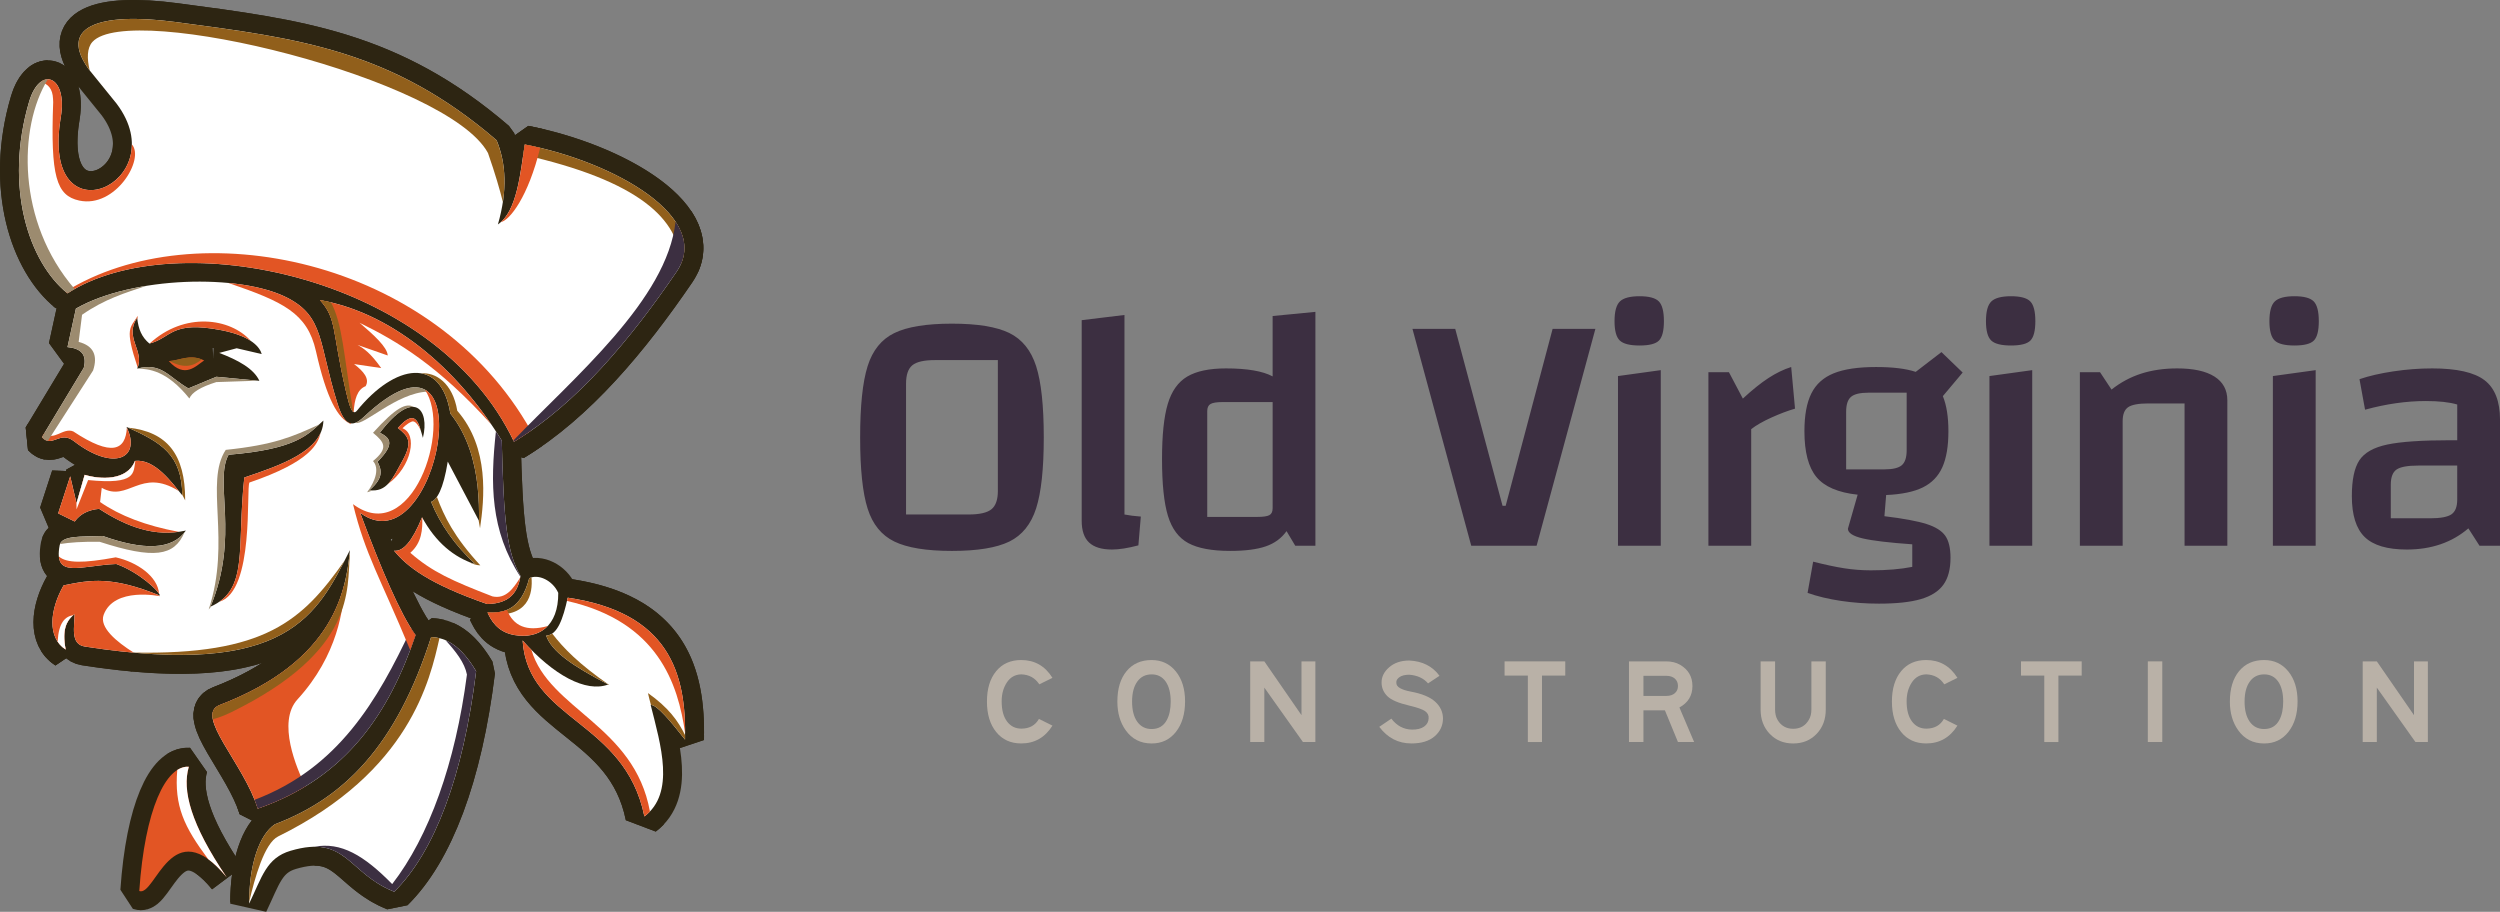 <?xml version="1.0" encoding="utf-8"?>
<!-- Generator: Adobe Illustrator 23.0.4, SVG Export Plug-In . SVG Version: 6.00 Build 0)  -->
<svg version="1.1" xmlns="http://www.w3.org/2000/svg" xmlns:xlink="http://www.w3.org/1999/xlink" x="0px" y="0px"
	 viewBox="0 0 1782.47 650.12" style="enable-background:new 0 0 1782.47 650.12;" xml:space="preserve">
<rect x="0" y="0" width="1782.47" height="650.12" fill="#808080" stroke="none"/>
<style type="text/css">
	
		.st0{fill-rule:evenodd;clip-rule:evenodd;fill:#5E4F4A;stroke:#2D2512;stroke-width:27;stroke-linejoin:bevel;stroke-miterlimit:10;}
	
		.st1{fill-rule:evenodd;clip-rule:evenodd;fill:#2D2512;stroke:#2D2512;stroke-width:27;stroke-linejoin:bevel;stroke-miterlimit:10;}
	
		.st2{fill-rule:evenodd;clip-rule:evenodd;fill:#9C8B6F;stroke:#2D2512;stroke-width:27;stroke-linejoin:bevel;stroke-miterlimit:10;}
	
		.st3{fill-rule:evenodd;clip-rule:evenodd;fill:#915F1B;stroke:#2D2512;stroke-width:27;stroke-linejoin:bevel;stroke-miterlimit:10;}
	
		.st4{fill-rule:evenodd;clip-rule:evenodd;fill:#3C2F41;stroke:#2D2512;stroke-width:27;stroke-linejoin:bevel;stroke-miterlimit:10;}
	.st5{fill-rule:evenodd;clip-rule:evenodd;fill:#FFFFFF;}
	.st6{fill-rule:evenodd;clip-rule:evenodd;fill:#E25524;}
	.st7{fill-rule:evenodd;clip-rule:evenodd;fill:#9C8B6F;}
	.st8{fill-rule:evenodd;clip-rule:evenodd;fill:#915F1B;}
	.st9{fill-rule:evenodd;clip-rule:evenodd;fill:#3C2F41;}
	.st10{fill:#3C2F41;}
	.st11{fill:#B9B1A7;}
</style>
<g id="Layer_2">
</g>
<g id="Layer_1_copy">
	<g>
		<path class="st0" d="M307.39,454.19c-24.95,78-62.27,114.84-111.38,133.5c-11.2,7.48-18.48,28.8-18.36,56.56
			c9.17-18.99,12.24-32.57,29.53-37.66c40.21-11.83,40.54,15.9,73.89,29.21c28.71-28.32,49.19-82.32,58.42-157.23
			C328.59,460.2,317.94,454.61,307.39,454.19L307.39,454.19z"/>
		<path class="st1" d="M134.64,546.65c-4.96,16.71,1.34,41.14,26.99,78.84c-39.46-47.96-50.72,13.98-62.33,9.81
			C103.28,577.05,118.3,545.63,134.64,546.65L134.64,546.65z"/>
		<path class="st0" d="M228.13,213.95c12.08,13.4,8.4,21.23,18.28,63.88c2.35,10.14,4.52,19.41,8.12,14.95
			c26.98-33.26,59.98-39.18,66.58,2.11c12.37,15.39,17.43,34.3,19.36,51.56c1,9.01,1.15,17.56,1.05,24.94l-22.27-42.28
			c-3.25,20.17-7.77,27.18-11.88,28.75c6.57,16,16.91,30.88,31.57,44.46c-15.43-4.92-28.28-15.69-38.02-33.51
			c-7.1,17.53-13.73,24.68-19.98,23.84c9.46,11.47,24.73,23.49,66.37,38.02c16.76-0.33,21.93-8.98,23.84-19.98
			c-9.78-16.91-11.99-38.4-13.39-96.55C325.06,260.89,278.04,222.79,228.13,213.95L228.13,213.95z"/>
		<path class="st0" d="M377.32,412.29c-5.71,21.77-17.09,25.09-29.75,24.37c2.31,5.11,6.81,13.98,19.25,16.13
			c17.26,2.99,31.4-6.17,31.21-30.09C394.03,413.81,383.8,409.03,377.32,412.29L377.32,412.29z"/>
		<path class="st0" d="M404.77,426.14c-3.36,15.32-7.38,26.75-15.38,27.03c3.89,11.44,19.25,21.85,44.28,34.87
			c-15.88,5.95-39.08-6.64-61.07-31.4c3.86,57.61,72.83,56.55,86.84,125.47c22.13-16.69,11.71-50.79,4.47-79.5
			c4.31-0.25,13.98,11.28,24.52,24.73C489.54,479.35,476.51,436.74,404.77,426.14L404.77,426.14z"/>
		<path class="st0" d="M366.47,314.95C309.9,195.69,124.49,159.5,48.1,209.14C20.78,187.19,2.67,133.62,20.79,72.4
			c7.66-25.89,27.55-18.58,22.56,11.11c-15.18,90.3,82.47,47.14,39.8-9.59L63.56,49.73c-22.16-30.34,5.8-41.43,61.73-34.01
			c87.25,11.58,153.9,19.84,228.78,84.28c6.81,16.46,7.83,36.08,0.93,60.02c13.8-9.28,16.1-37.47,19.14-57.01
			c64.45,12.49,134.36,52.54,108.22,90.8C449.81,241.48,411.44,287.85,366.47,314.95L366.47,314.95z"/>
		<path class="st0" d="M54.13,220.01l-6.01,27.46c9.09,0.88,14.15,4.88,11.6,14.82L29.9,311.73c7.34,7.95,12.72-4.98,22.73,2.75
			c28.75,22.23,48.38,12.05,37.57-10.11c25.28,11.27,39.37,19.86,39.76,48.8c-6.84-8.38-19.5-26.32-33.73-24.52
			c-5.62,14.48-25.16,13.18-35.86,9.89l-5.8,20.19l-4.51-19.12l-8.59,26.42l11.81,5.8c3.8-5.3,9.6-8.31,17.4-9.02
			c19.37,12.54,39.52,20.45,61.86,15.46c-9.64,13.98-30.21,14.26-59.28,3.87c-16.34,0.55-29.4-0.33-30.72,6.66
			c-4.53,24.21,14.72,14.41,40.38,13.32c16.37,5.92,30.63,19.43,31.14,22.55c-34.29-13.9-49.18-11.35-68.73-7.3
			c-9.93,17.63-11.82,37.13,1.5,45.75c-2.93-15.07,1.05-21.07,6.34-25.35c0.02,8.74-3.28,21.55,7.3,23.2
			c145.26,22.62,165.84-22.92,189.01-68.73c-2.72,28.49-10.52,78.84-92.83,110.44c-18.47,7.09,17.27,41.81,27.1,73.85
			c63.39-21.99,93.81-68.51,112.55-123.72c-10.97-15.17-24.63-47.32-39.52-87.2c55.49,41.15,91.33-151.65,2.58-68.3
			c-8.53,8.01-13.83,6.17-18.86-9.96c-13.43-43.05-9.31-61.4-35.51-74.96C171.1,194.86,94.24,197.06,54.13,220.01L54.13,220.01z
			 M230.58,299.85c-10.96,9.94-18.98,20.35-67.62,24.38c-10.48,19.05,8.02,57.97-12.86,108.29c27.53-12.11,18.56-41.23,24.08-92.05
			C199.31,331.97,230.17,321.68,230.58,299.85L230.58,299.85z M270.85,308.53c24.24-31.92,35.71-16.86,30.68,3.66
			c-2.91-9.75-4.57-22.07-17.84-7.05c7.1,5.79,10.99,9.27,3.32,23.23c-7.15,13-11.06,22.7-23.65,21.16
			c10.63-9.01,8.59-14.77,5.8-20.33C282.75,315.65,277.22,311.88,270.85,308.53L270.85,308.53z M97.82,226.63
			c-9.64,13.99,5.69,23.53,0,36.19c17.49-4.56,22.02,5.77,36.51,14.11l19.91-8.3l30.7,2.9c-4.03-8.77-15.22-14.77-28.63-19.91
			l12.45-3.32l17.84,4.15c-1.18-4.41-6.79-12.71-28.73-17.01c-36.17-7.08-35.41,5.44-51.33,9.52
			C101.05,240.36,98.66,234.76,97.82,226.63L97.82,226.63z"/>
		<path class="st2" d="M227.51,302.68c-9.77,9.03-20.51,17.9-64.54,21.55c-10.48,19.05,8.02,57.97-12.86,108.29l0.57-0.26
			c-0.61,0.79-1.25,1.57-1.91,2.34c16.26-48.96-3.1-90.66,12.18-113.85C195.14,317.19,208.19,311.54,227.51,302.68L227.51,302.68z"
			/>
		<path class="st2" d="M131.48,379.69c-7.28,16.89-21.7,19.13-60.44,6.6c-12.39-0.17-21.45,0.45-28.26,1.61
			c2.26-6.01,14.87-5.22,30.46-5.75C101.31,392.17,121.44,392.26,131.48,379.69L131.48,379.69z"/>
		<path class="st2" d="M98.21,262.72c17.17-4.3,21.74,5.93,36.13,14.21l19.91-8.3l29.62,2.8l-29.65,1
			c-11.15,3.48-17.47,7.38-19.2,11.68C118.67,263.7,105.8,263.18,98.21,262.72L98.21,262.72z"/>
		<path class="st2" d="M253.34,301.46c1.83-0.68,3.81-2.09,6.02-4.16c22.95-21.55,37.57-24.64,45.67-18.09
			C282.6,280.11,259.19,303.96,253.34,301.46L253.34,301.46z"/>
		<path class="st2" d="M265.5,349.69c-1.2,0.53-2.45,0.95-3.74,1.3c6.26-8.53,8.72-17.24,4.2-22.26c11.12-9.27,8.23-13.32,0-20.16
			c16.68-18.49,23.79-21.45,29.06-18.43c-5.4-0.55-13.57,4.42-24.18,18.39c6.37,3.35,11.9,7.12-1.68,20.67
			c2.78,5.56,4.82,11.32-5.8,20.33C264.11,349.63,264.82,349.68,265.5,349.69L265.5,349.69z"/>
		<path class="st1" d="M29.08,58.37c8.4-6.18,17.89,3.59,14.27,25.14c-12.4,73.78,50.51,58.47,50.68,19.45
			c9.34,10.4-11.71,45.6-37.53,40.04c-16.37-3.53-20.53-17.31-18.58-70.16c0.03-0.76-0.07-1.53-0.1-2.3
			C37.51,63.26,34.34,59.93,29.08,58.37L29.08,58.37z"/>
		<path class="st1" d="M127.43,379.2c-20.32,2.82-38.88-4.81-56.76-16.39c-7.8,0.71-13.6,3.72-17.4,9.02l-11.81-5.8l8.59-26.42
			l4.51,19.12l5.8-20.19c10.7,3.29,30.25,4.59,35.86-9.89c12.67-1.61,24.08,12.43,31.27,21.45c-27.46-17.16-36.04,8.47-54.95-2.31
			l-1.17,10.14C85.4,367.7,104.01,374.82,127.43,379.2L127.43,379.2z M90.47,304.95c10.2,21.76-9.34,31.57-37.84,9.54
			c-10.01-7.74-15.39,5.2-22.73-2.75l1.88-3.13c6.32,6.53,13.21-4.08,20.47-1C79.78,325.82,89.54,321.08,90.47,304.95L90.47,304.95z
			 M90.72,304.61l-0.23-0.1v-0.04L90.72,304.61L90.72,304.61z"/>
		<path class="st2" d="M104.34,203.81c-14.92,4.97-29.75,9.39-45.84,20.63l-2.42,19.32c10.66,2.8,13.79,9.77,10.29,20.39
			l-32.25,50.19c-1.37-0.25-2.77-1-4.24-2.6l29.82-49.44c2.56-9.94-2.51-13.95-11.6-14.82l6.01-27.46
			C67.7,212.25,85.46,206.86,104.34,203.81L104.34,203.81z"/>
		<path class="st1" d="M95.43,465.35c-10.77-0.98-22.4-2.43-34.96-4.38c-10.58-1.65-7.29-14.46-7.3-23.2
			c-5.28,4.28-9.27,10.27-6.34,25.35c-13.33-8.62-11.44-28.12-1.5-45.75c19.27-3.99,34.02-6.53,67.28,6.72l1.48,1.03
			c0,0-32.72-6.96-40.18,13.25C70.63,447.24,83,457.57,95.43,465.35L95.43,465.35z"/>
		<path class="st1" d="M145.57,257c-10.17-4.88-17.12,0.01-25.19,0.47C131.85,270.18,139.62,260.92,145.57,257L145.57,257z"/>
		<path class="st1" d="M98.16,262c-9.63-28.78-5.19-27.94,0.04-36.83c-0.08,0.97-0.16,1.91-0.23,2.82c-0.06-0.45-0.11-0.9-0.16-1.37
			C88.39,240.33,102.85,249.74,98.16,262L98.16,262z M106.7,244.92c24.85-22.85,57.57-18.28,72.09-1.88
			c-4.34-2.87-10.94-5.65-20.92-7.6C121.82,228.38,122.46,240.8,106.7,244.92L106.7,244.92z"/>
		<path class="st1" d="M245.42,417c-0.18,16.03-4.41,50.02-33.31,81.65c-14.71,16.1-0.62,49.23,5.69,61.98
			c-10.15,6.18-21.45,11.52-34.04,15.89c-9.83-32.04-45.57-66.76-27.1-73.85C218.43,478.96,238.24,444.68,245.42,417L245.42,417z"/>
		<path class="st3" d="M177.64,643.21c0.08-27.25,7.3-48.13,18.36-55.52c49.12-18.66,86.43-55.51,111.38-133.5
			c1.98,0.08,3.97,0.34,5.95,0.83c-6.78,29.81-21,95.02-115.02,141.35C188.54,601.19,181.63,625.91,177.64,643.21L177.64,643.21z"/>
		<path class="st3" d="M63.95,50.21l-0.39-0.48c-22.16-30.34,5.8-41.43,61.73-34.01c87.25,11.58,153.9,19.84,228.78,84.28
			c5.23,12.64,7.05,27.14,4.48,44.02c-2.25-8.92-5.19-19.3-10.62-34.91C319.45,56.25,92.63,0.53,65.94,29.84
			C61.91,34.26,61.99,41.88,63.95,50.21L63.95,50.21z"/>
		<path class="st1" d="M46.63,207.92c92.42-57.6,262.61-24.32,331.91,99.2c-3.97,2.76-8,5.38-12.08,7.84
			C309.9,195.69,124.49,159.5,48.1,209.14C47.61,208.74,47.12,208.34,46.63,207.92L46.63,207.92z"/>
		<path class="st2" d="M34.11,56.54c-21.18,34.14-22.2,101.77,19.12,149.49c-1.76,0.99-3.46,2.03-5.12,3.11
			C20.78,187.19,2.67,133.62,20.79,72.4C24,61.57,29.34,56.55,34.11,56.54L34.11,56.54z"/>
		<path class="st1" d="M162.77,201.74c16.67,1.58,31.57,5.14,42.23,10.65c26.2,13.55,22.08,31.91,35.51,74.96
			c2.93,9.38,5.94,13.92,9.63,14.51l0.12,0.6c-9.53-4.25-17.31-17.95-25.01-52.14C219.13,223.17,201.92,215.14,162.77,201.74
			L162.77,201.74z"/>
		<path class="st1" d="M252.16,293.8c-2.29-1.06-3.96-8.26-5.75-15.96c-9.87-42.65-6.2-50.49-18.28-63.88
			c46.23,8.19,89.99,41.49,122.19,88.69c-37.74-41.76-66.59-59.17-93.95-72.51c10.19,8.74,19.73,17.29,20.09,23.32l-21.53-7.53
			c4.46,2.52,9.13,5.61,16.87,16.5l-19.37-2.87c6.73,5.19,11.35,10.42,8.25,15.79C254.64,277.67,252.72,284.92,252.16,293.8
			L252.16,293.8z"/>
		<path class="st3" d="M251.81,293.59c-2.11-1.6-3.71-8.45-5.4-15.76c-9.87-42.65-6.2-50.49-18.28-63.88
			c2.64,0.47,5.27,1.01,7.88,1.64C244.29,231.37,244.94,251.91,251.81,293.59L251.81,293.59z"/>
		<path class="st1" d="M276.5,345.18c3.79-3.85,6.69-9.86,10.51-16.81c7.67-13.96,3.78-17.44-3.32-23.23
			c10.85-12.28,13.93-6.29,16.29,1.63c-1.44-3.02-3.93-7.16-6.34-6.2c-3.69,1.48-6.65,4.81-6.65,4.81
			C297.71,309.24,293.86,332.51,276.5,345.18L276.5,345.18z"/>
		<path class="st4" d="M293.22,448.2c1.05,1.68,2.08,3.21,3.09,4.6c-18.74,55.21-49.16,101.72-112.55,123.72
			c-0.64-2.08-1.39-4.17-2.22-6.27C241.09,547.72,269.13,499.57,293.22,448.2L293.22,448.2z"/>
		<path class="st1" d="M302.86,277.78c27.17,14.4-3.73,119.22-46.08,87.82c14.89,39.88,28.55,72.04,39.52,87.2
			c-1.22,3.61-2.5,7.18-3.83,10.71c-21.41-51.73-31.96-67.76-40.78-104.06C293.02,390.34,322.5,305.93,302.86,277.78L302.86,277.78z
			"/>
		<path class="st1" d="M301.07,369.09c0.26,8.16-0.24,17.81-8.52,25.05c15.67,13.7,29.99,20.01,58.59,31.09
			c9.45,2.06,14.76-5.48,19.84-13.56c-2.05,10.53-7.39,18.69-23.66,19.01c-41.64-14.53-56.91-26.55-66.37-38.02
			c6.25,0.84,12.87-6.31,19.98-23.84L301.07,369.09L301.07,369.09z"/>
		<path class="st3" d="M311.5,354.29c5.14,13.81,12.24,28.56,30.98,48.82c-2.64-0.11-5.41-0.82-8.41-2.57
			c1.59,0.67,3.22,1.26,4.88,1.79c-14.66-13.59-25.01-28.46-31.57-44.46C308.72,357.35,310.12,356.25,311.5,354.29L311.5,354.29z"/>
		<path class="st3" d="M300.22,266.19c10.38-0.88,22.52,6.84,25.81,26.68c23.1,26.53,19.27,62.97,16.23,83.76l-1.04-5.79l0.3,0.56
			c0.11-7.38-0.04-15.94-1.05-24.94c-1.93-17.26-6.99-36.17-19.36-51.56C318.25,276.96,310.39,267.93,300.22,266.19L300.22,266.19z"
			/>
		<path class="st3" d="M373.07,110.3c0.36-2.52,0.71-4.96,1.07-7.28c61.75,11.96,128.49,49.22,111.01,85.97
			C485.1,156.19,454.86,128.71,373.07,110.3L373.07,110.3z"/>
		<path class="st4" d="M481.64,158.06c7.66,11.49,8.95,23.71,0.72,35.77c-32.55,47.66-70.93,94.02-115.9,121.13
			c-0.14-0.3-0.28-0.6-0.43-0.9C409.12,269.13,475.63,213.7,481.64,158.06L481.64,158.06z"/>
		<path class="st4" d="M353.58,307.54c1.42,2.18,2.82,4.39,4.19,6.62c1.4,58.14,3.61,79.64,13.39,96.55
			c-0.03,0.18-0.06,0.37-0.1,0.55C349.48,378.19,349.56,344.76,353.58,307.54L353.58,307.54z"/>
		<path class="st3" d="M378.96,411.65c1.01,11.51-1.93,29.72-30.95,25.96c-0.15-0.33-0.3-0.65-0.43-0.96
			c12.66,0.72,24.04-2.6,29.75-24.37C377.84,412.02,378.39,411.81,378.96,411.65L378.96,411.65z"/>
		<path class="st1" d="M361.45,434.84c4.54,11.42,13.9,15.75,29.07,11.51c-5.74,6.08-14.25,8.08-23.7,6.44
			c-12.43-2.15-16.93-11.02-19.25-16.13C352.48,436.94,357.18,436.61,361.45,434.84L361.45,434.84z"/>
		<path class="st3" d="M393.73,451.73c7.9,10.28,18.91,21.63,40.6,36.65c-0.43-0.03-0.87-0.06-1.31-0.11
			c0.22-0.07,0.44-0.15,0.66-0.23c-25.03-13.02-40.39-23.42-44.28-34.87C390.98,453.11,392.42,452.61,393.73,451.73L393.73,451.73z"
			/>
		<path class="st1" d="M463.4,578.6c-1.19,1.24-2.5,2.42-3.96,3.51c-14.01-68.92-82.99-67.87-86.84-125.47
			c2.09,2.35,4.18,4.59,6.29,6.72C391.37,505.8,452.31,517.17,463.4,578.6L463.4,578.6z"/>
		<path class="st1" d="M404.25,428.46c0.17-0.76,0.35-1.54,0.52-2.31c69.52,10.27,83.92,50.6,83.73,96.76
			C483.48,487.52,469.07,443.07,404.25,428.46L404.25,428.46z"/>
		<path class="st3" d="M464.11,502.6c-0.76-2.67-1.47-5.48-2.12-8.45c14.6,10.33,21.44,19.72,26.5,30.05
			c-0.01,1.04-0.03,2.09-0.05,3.14C478.05,514.08,468.51,502.69,464.11,502.6L464.11,502.6z"/>
		<path class="st4" d="M317.73,456.5c7.17,3.1,14.41,9.68,21.75,22.08c-9.23,74.9-29.71,128.91-58.42,157.23
			c-27.87-11.13-32.67-32.33-56.98-32.08c18.98-3.63,35.38,6.07,55.55,26.61c26.26-33.89,45.08-86.13,53.29-149.37
			C331.33,472.6,324.99,464.52,317.73,456.5L317.73,456.5z"/>
		<path class="st0" d="M126.39,548.96c2.67-1.71,5.44-2.49,8.25-2.31c-4.96,16.71,1.34,41.14,26.99,78.84
			c-4.81-5.85-9.2-10.06-13.23-12.96C131.2,589.46,124.18,574.72,126.39,548.96L126.39,548.96z"/>
		<path class="st3" d="M245.73,399.65c-20.06,39.31-43.31,75.69-151.38,65.6C189.14,467.21,215.65,442.48,245.73,399.65
			L245.73,399.65z"/>
		<path class="st3" d="M91.39,304.9c27.9,2.96,40.72,19.16,40.64,51.86c-0.67-1.35-1.36-2.7-2.08-4.04
			C129.43,324.6,115.79,315.86,91.39,304.9L91.39,304.9z M90.41,304.81l0.04,0.08l0.09,0.18l-0.14-0.26L90.41,304.81L90.41,304.81z"
			/>
		<path class="st0" d="M96.51,328.62c-1.58,8.54,1.1,17.12-33.68,13.66l-8.26,20.87l-0.07-4.66l0.06,0.24l5.8-20.19
			c10.7,3.29,30.25,4.59,35.86-9.89C96.32,328.64,96.42,328.63,96.51,328.62L96.51,328.62z"/>
		<path class="st1" d="M41.95,396.74c5.48,4.86,17.59,4.93,40.57,0.63c15.26,3.39,29.98,13.64,30.89,25.92
			c-3.02-4.62-15.92-15.91-30.49-21.17C60.66,403.06,43.23,410.56,41.95,396.74L41.95,396.74z"/>
		<path class="st0" d="M52.2,438.58c-4.79,4.24-8.12,10.39-5.38,24.53c-2.39-1.55-4.29-3.44-5.74-5.61
			C41.86,443.62,46.46,439.65,52.2,438.58L52.2,438.58z"/>
		<path class="st3" d="M249.11,395.95c0.12-0.18,0.25-0.35,0.38-0.53c-2.31,24.58,4.93,68.3-84.29,112.24
			c-5.54,2.73-9.89,4.2-13.45,5.15c-0.95-4.81,0.26-8.35,4.92-10.13C235.49,472.41,245.98,424.94,249.11,395.95L249.11,395.95z"/>
		<path class="st3" d="M120.93,257.43c7.38-0.61,13.9-4.69,22.93-1.18C138.41,260.68,132,263.36,120.93,257.43L120.93,257.43z"/>
		<path class="st1" d="M228.61,308.61c-1.92,7.73-7.02,20.53-50.75,35.41c-2.54,4.09,3.84,77.53-21.52,85.05
			c19.87-13.75,12.79-42.08,17.84-88.6C195.68,333.2,221.38,324.61,228.61,308.61L228.61,308.61z M217.96,310.37
			c-2.17,1.42-4.64,2.79-7.54,4.1L217.96,310.37L217.96,310.37z"/>
		<path class="st1" d="M357.13,158.37c11.93-10.63,14.14-36.86,17.02-55.35c3.65,0.71,7.32,1.5,10.99,2.38
			C376.6,140.35,363.48,157,357.13,158.37L357.13,158.37z"/>
	</g>
</g>
<g id="Layer_1">
	<g>
		<path class="st5" d="M307.39,454.19c-24.95,78-62.27,114.84-111.38,133.5c-11.2,7.48-18.48,28.8-18.36,56.56
			c9.17-18.99,12.24-32.57,29.53-37.66c40.21-11.83,40.54,15.9,73.89,29.21c28.71-28.32,49.19-82.32,58.42-157.23
			C328.59,460.2,317.94,454.61,307.39,454.19L307.39,454.19z"/>
	</g>
	<g>
		<path class="st6" d="M134.64,546.65c-4.96,16.71,1.34,41.14,26.99,78.84c-39.46-47.96-50.72,13.98-62.33,9.81
			C103.28,577.05,118.3,545.63,134.64,546.65L134.64,546.65z"/>
	</g>
	<g>
		<path class="st5" d="M228.13,213.95c12.08,13.4,8.4,21.23,18.28,63.88c2.35,10.14,4.52,19.41,8.12,14.95
			c26.98-33.26,59.98-39.18,66.58,2.11c12.37,15.39,17.43,34.3,19.36,51.56c1,9.01,1.15,17.56,1.05,24.94l-22.27-42.28
			c-3.25,20.17-7.77,27.18-11.88,28.75c6.57,16,16.91,30.88,31.57,44.46c-15.43-4.92-28.28-15.69-38.02-33.51
			c-7.1,17.53-13.73,24.68-19.98,23.84c9.46,11.47,24.73,23.49,66.37,38.02c16.76-0.33,21.93-8.98,23.84-19.98
			c-9.78-16.91-11.99-38.4-13.39-96.55C325.06,260.89,278.04,222.79,228.13,213.95L228.13,213.95z"/>
	</g>
	<g>
		<path class="st5" d="M377.32,412.29c-5.71,21.77-17.09,25.09-29.75,24.37c2.31,5.11,6.81,13.98,19.25,16.13
			c17.26,2.99,31.4-6.17,31.21-30.09C394.03,413.81,383.8,409.03,377.32,412.29L377.32,412.29z"/>
	</g>
	<g>
		<path class="st5" d="M404.77,426.14c-3.36,15.32-7.38,26.75-15.38,27.03c3.89,11.44,19.25,21.85,44.28,34.87
			c-15.88,5.95-39.08-6.64-61.07-31.4c3.86,57.61,72.83,56.55,86.84,125.47c22.13-16.69,11.71-50.79,4.47-79.5
			c4.31-0.25,13.98,11.28,24.52,24.73C489.54,479.35,476.51,436.74,404.77,426.14L404.77,426.14z"/>
	</g>
	<g>
		<path class="st5" d="M366.47,314.95C309.9,195.69,124.49,159.5,48.1,209.14C20.78,187.19,2.67,133.62,20.79,72.4
			c7.66-25.89,27.55-18.58,22.56,11.11c-15.18,90.3,82.47,47.14,39.8-9.59L63.56,49.73c-22.16-30.34,5.8-41.43,61.73-34.01
			c87.25,11.58,153.9,19.84,228.78,84.28c6.81,16.46,7.83,36.08,0.93,60.02c13.8-9.28,16.1-37.47,19.14-57.01
			c64.45,12.49,134.36,52.54,108.22,90.8C449.81,241.48,411.44,287.85,366.47,314.95L366.47,314.95z"/>
	</g>
	<g>
		<path class="st5" d="M54.13,220.01l-6.01,27.46c9.09,0.88,14.15,4.88,11.6,14.82L29.9,311.73c7.34,7.95,12.72-4.98,22.73,2.75
			c28.75,22.23,48.38,12.05,37.57-10.11c25.28,11.27,39.37,19.86,39.76,48.8c-6.84-8.38-19.5-26.32-33.73-24.52
			c-5.62,14.48-25.16,13.18-35.86,9.89l-5.8,20.19l-4.51-19.12l-8.59,26.42l11.81,5.8c3.8-5.3,9.6-8.31,17.4-9.02
			c19.37,12.54,39.52,20.45,61.86,15.46c-9.64,13.98-30.21,14.26-59.28,3.87c-16.34,0.55-29.4-0.33-30.72,6.66
			c-4.53,24.21,14.72,14.41,40.38,13.32c16.37,5.92,30.63,19.43,31.14,22.55c-34.29-13.9-49.18-11.35-68.73-7.3
			c-9.93,17.63-11.82,37.13,1.5,45.75c-2.93-15.07,1.05-21.07,6.34-25.35c0.02,8.74-3.28,21.55,7.3,23.2
			c145.26,22.62,165.84-22.92,189.01-68.73c-2.72,28.49-10.52,78.84-92.83,110.44c-18.47,7.09,17.27,41.81,27.1,73.85
			c63.39-21.99,93.81-68.51,112.55-123.72c-10.97-15.17-24.63-47.32-39.52-87.2c55.49,41.15,91.33-151.65,2.58-68.3
			c-8.53,8.01-13.83,6.17-18.86-9.96c-13.43-43.05-9.31-61.4-35.51-74.96C171.1,194.86,94.24,197.06,54.13,220.01L54.13,220.01z
			 M230.58,299.85c-10.96,9.94-18.98,20.35-67.62,24.38c-10.48,19.05,8.02,57.97-12.86,108.29c27.53-12.11,18.56-41.23,24.08-92.05
			C199.31,331.97,230.17,321.68,230.58,299.85L230.58,299.85z M270.85,308.53c24.24-31.92,35.71-16.86,30.68,3.66
			c-2.91-9.75-4.57-22.07-17.84-7.05c7.1,5.79,10.99,9.27,3.32,23.23c-7.15,13-11.06,22.7-23.65,21.16
			c10.63-9.01,8.59-14.77,5.8-20.33C282.75,315.65,277.22,311.88,270.85,308.53L270.85,308.53z M97.82,226.63
			c-9.64,13.99,5.69,23.53,0,36.19c17.49-4.56,22.02,5.77,36.51,14.11l19.91-8.3l30.7,2.9c-4.03-8.77-15.22-14.77-28.63-19.91
			l12.45-3.32l17.84,4.15c-1.18-4.41-6.79-12.71-28.73-17.01c-36.17-7.08-35.41,5.44-51.33,9.52
			C101.05,240.36,98.66,234.76,97.82,226.63L97.82,226.63z"/>
	</g>
	<g>
		<path class="st7" d="M227.51,302.68c-9.77,9.03-20.51,17.9-64.54,21.55c-10.48,19.05,8.02,57.97-12.86,108.29l0.57-0.26
			c-0.61,0.79-1.25,1.57-1.91,2.34c16.26-48.96-3.1-90.66,12.18-113.85C195.14,317.19,208.19,311.54,227.51,302.68L227.51,302.68z"
			/>
	</g>
	<g>
		<path class="st7" d="M131.48,379.69c-7.28,16.89-21.7,19.13-60.44,6.6c-12.39-0.17-21.45,0.45-28.26,1.61
			c2.26-6.01,14.87-5.22,30.46-5.75C101.31,392.17,121.44,392.26,131.48,379.69L131.48,379.69z"/>
	</g>
	<g>
		<path class="st7" d="M98.21,262.72c17.17-4.3,21.74,5.93,36.13,14.21l19.91-8.3l29.62,2.8l-29.65,1
			c-11.15,3.48-17.47,7.38-19.2,11.68C118.67,263.7,105.8,263.18,98.21,262.72L98.21,262.72z"/>
	</g>
	<g>
		<path class="st7" d="M253.34,301.46c1.83-0.68,3.81-2.09,6.02-4.16c22.95-21.55,37.57-24.64,45.67-18.09
			C282.6,280.11,259.19,303.96,253.34,301.46L253.34,301.46z"/>
	</g>
	<g>
		<path class="st7" d="M265.5,349.69c-1.2,0.53-2.45,0.95-3.74,1.3c6.26-8.53,8.72-17.24,4.2-22.26c11.12-9.27,8.23-13.32,0-20.16
			c16.68-18.49,23.79-21.45,29.06-18.43c-5.4-0.55-13.57,4.42-24.18,18.39c6.37,3.35,11.9,7.12-1.68,20.67
			c2.78,5.56,4.82,11.32-5.8,20.33C264.11,349.63,264.82,349.68,265.5,349.69L265.5,349.69z"/>
	</g>
	<g>
		<path class="st6" d="M29.08,58.37c8.4-6.18,17.89,3.59,14.27,25.14c-12.4,73.78,50.51,58.47,50.68,19.45
			c9.34,10.4-11.71,45.6-37.53,40.04c-16.37-3.53-20.53-17.31-18.58-70.16c0.03-0.76-0.07-1.53-0.1-2.3
			C37.51,63.26,34.34,59.93,29.08,58.37L29.08,58.37z"/>
	</g>
	<g>
		<path class="st6" d="M127.43,379.2c-20.32,2.82-38.88-4.81-56.76-16.39c-7.8,0.71-13.6,3.72-17.4,9.02l-11.81-5.8l8.59-26.42
			l4.51,19.12l5.8-20.19c10.7,3.29,30.25,4.59,35.86-9.89c12.67-1.61,24.08,12.43,31.27,21.45c-27.46-17.16-36.04,8.47-54.95-2.31
			l-1.17,10.14C85.4,367.7,104.01,374.82,127.43,379.2L127.43,379.2z M90.47,304.95c10.2,21.76-9.34,31.57-37.84,9.54
			c-10.01-7.74-15.39,5.2-22.73-2.75l1.88-3.13c6.32,6.53,13.21-4.08,20.47-1C79.78,325.82,89.54,321.08,90.47,304.95L90.47,304.95z
			 M90.72,304.61l-0.23-0.1v-0.04L90.72,304.61L90.72,304.61z"/>
	</g>
	<g>
		<path class="st7" d="M104.34,203.81c-14.92,4.97-29.75,9.39-45.84,20.63l-2.42,19.32c10.66,2.8,13.79,9.77,10.29,20.39
			l-32.25,50.19c-1.37-0.25-2.77-1-4.24-2.6l29.82-49.44c2.56-9.94-2.51-13.95-11.6-14.82l6.01-27.46
			C67.7,212.25,85.46,206.86,104.34,203.81L104.34,203.81z"/>
	</g>
	<g>
		<path class="st6" d="M95.43,465.35c-10.77-0.98-22.4-2.43-34.96-4.38c-10.58-1.65-7.29-14.46-7.3-23.2
			c-5.28,4.28-9.27,10.27-6.34,25.35c-13.33-8.62-11.44-28.12-1.5-45.75c19.27-3.99,34.02-6.53,67.28,6.72l1.48,1.03
			c0,0-32.72-6.96-40.18,13.25C70.63,447.24,83,457.57,95.43,465.35L95.43,465.35z"/>
	</g>
	<g>
		<path class="st6" d="M145.57,257c-10.17-4.88-17.12,0.01-25.19,0.47C131.85,270.18,139.62,260.92,145.57,257L145.57,257z"/>
	</g>
	<g>
		<path class="st6" d="M98.16,262c-9.63-28.78-5.19-27.94,0.04-36.83c-0.08,0.97-0.16,1.91-0.23,2.82c-0.06-0.45-0.11-0.9-0.16-1.37
			C88.39,240.33,102.85,249.74,98.16,262L98.16,262z M106.7,244.92c24.85-22.85,57.57-18.28,72.09-1.88
			c-4.34-2.87-10.94-5.65-20.92-7.6C121.82,228.38,122.46,240.8,106.7,244.92L106.7,244.92z"/>
	</g>
	<g>
		<path class="st6" d="M245.42,417c-0.18,16.03-4.41,50.02-33.31,81.65c-14.71,16.1-0.62,49.23,5.69,61.98
			c-10.15,6.18-21.45,11.52-34.04,15.89c-9.83-32.04-45.57-66.76-27.1-73.85C218.43,478.96,238.24,444.68,245.42,417L245.42,417z"/>
	</g>
	<g>
		<path class="st8" d="M177.64,643.21c0.08-27.25,7.3-48.13,18.36-55.52c49.12-18.66,86.43-55.51,111.38-133.5
			c1.98,0.08,3.97,0.34,5.95,0.83c-6.78,29.81-21,95.02-115.02,141.35C188.54,601.19,181.63,625.91,177.64,643.21L177.64,643.21z"/>
	</g>
	<g>
		<path class="st8" d="M63.95,50.21l-0.39-0.48c-22.16-30.34,5.8-41.43,61.73-34.01c87.25,11.58,153.9,19.84,228.78,84.28
			c5.23,12.64,7.05,27.14,4.48,44.02c-2.25-8.92-5.19-19.3-10.62-34.91C319.45,56.25,92.63,0.53,65.94,29.84
			C61.91,34.26,61.99,41.88,63.95,50.21L63.95,50.21z"/>
	</g>
	<g>
		<path class="st6" d="M46.63,207.92c92.42-57.6,262.61-24.32,331.91,99.2c-3.97,2.76-8,5.38-12.08,7.84
			C309.9,195.69,124.49,159.5,48.1,209.14C47.61,208.74,47.12,208.34,46.63,207.92L46.63,207.92z"/>
	</g>
	<g>
		<path class="st7" d="M34.11,56.54c-21.18,34.14-22.2,101.77,19.12,149.49c-1.76,0.99-3.46,2.03-5.12,3.11
			C20.78,187.19,2.67,133.62,20.79,72.4C24,61.57,29.34,56.55,34.11,56.54L34.11,56.54z"/>
	</g>
	<g>
		<path class="st6" d="M162.77,201.74c16.67,1.58,31.57,5.14,42.23,10.65c26.2,13.55,22.08,31.91,35.51,74.96
			c2.93,9.38,5.94,13.92,9.63,14.51l0.12,0.6c-9.53-4.25-17.31-17.95-25.01-52.14C219.13,223.17,201.92,215.14,162.77,201.74
			L162.77,201.74z"/>
	</g>
	<g>
		<path class="st6" d="M252.16,293.8c-2.29-1.06-3.96-8.26-5.75-15.96c-9.87-42.65-6.2-50.49-18.28-63.88
			c46.23,8.19,89.99,41.49,122.19,88.69c-37.74-41.76-66.59-59.17-93.95-72.51c10.19,8.74,19.73,17.29,20.09,23.32l-21.53-7.53
			c4.46,2.52,9.13,5.61,16.87,16.5l-19.37-2.87c6.73,5.19,11.35,10.42,8.25,15.79C254.64,277.67,252.72,284.92,252.16,293.8
			L252.16,293.8z"/>
	</g>
	<g>
		<path class="st8" d="M251.81,293.59c-2.11-1.6-3.71-8.45-5.4-15.76c-9.87-42.65-6.2-50.49-18.28-63.88
			c2.64,0.47,5.27,1.01,7.88,1.64C244.29,231.37,244.94,251.91,251.81,293.59L251.81,293.59z"/>
	</g>
	<g>
		<path class="st6" d="M276.5,345.18c3.79-3.85,6.69-9.86,10.51-16.81c7.67-13.96,3.78-17.44-3.32-23.23
			c10.85-12.28,13.93-6.29,16.29,1.63c-1.44-3.02-3.93-7.16-6.34-6.2c-3.69,1.48-6.65,4.81-6.65,4.81
			C297.71,309.24,293.86,332.51,276.5,345.18L276.5,345.18z"/>
	</g>
	<g>
		<path class="st9" d="M293.22,448.2c1.05,1.68,2.08,3.21,3.09,4.6c-18.74,55.21-49.16,101.72-112.55,123.72
			c-0.64-2.08-1.39-4.17-2.22-6.27C241.09,547.72,269.13,499.57,293.22,448.2L293.22,448.2z"/>
	</g>
	<g>
		<path class="st6" d="M302.86,277.78c27.17,14.4-3.73,119.22-46.08,87.82c14.89,39.88,28.55,72.04,39.52,87.2
			c-1.22,3.61-2.5,7.18-3.83,10.71c-21.41-51.73-31.96-67.76-40.78-104.06C293.02,390.34,322.5,305.93,302.86,277.78L302.86,277.78z
			"/>
	</g>
	<g>
		<path class="st6" d="M301.07,369.09c0.26,8.16-0.24,17.81-8.52,25.05c15.67,13.7,29.99,20.01,58.59,31.09
			c9.45,2.06,14.76-5.48,19.84-13.56c-2.05,10.53-7.39,18.69-23.66,19.01c-41.64-14.53-56.91-26.55-66.37-38.02
			c6.25,0.84,12.87-6.31,19.98-23.84L301.07,369.09L301.07,369.09z"/>
	</g>
	<g>
		<path class="st8" d="M311.5,354.29c5.14,13.81,12.24,28.56,30.98,48.82c-2.64-0.11-5.41-0.82-8.41-2.57
			c1.59,0.67,3.22,1.26,4.88,1.79c-14.66-13.59-25.01-28.46-31.57-44.46C308.72,357.35,310.12,356.25,311.5,354.29L311.5,354.29z"/>
	</g>
	<g>
		<path class="st8" d="M300.22,266.19c10.38-0.88,22.52,6.84,25.81,26.68c23.1,26.53,19.27,62.97,16.23,83.76l-1.04-5.79l0.3,0.56
			c0.11-7.38-0.04-15.94-1.05-24.94c-1.93-17.26-6.99-36.17-19.36-51.56C318.25,276.96,310.39,267.93,300.22,266.19L300.22,266.19z"
			/>
	</g>
	<g>
		<path class="st8" d="M373.07,110.3c0.36-2.52,0.71-4.96,1.07-7.28c61.75,11.96,128.49,49.22,111.01,85.97
			C485.1,156.19,454.86,128.71,373.07,110.3L373.07,110.3z"/>
	</g>
	<g>
		<path class="st9" d="M481.64,158.06c7.66,11.49,8.95,23.71,0.72,35.77c-32.55,47.66-70.93,94.02-115.9,121.13
			c-0.14-0.3-0.28-0.6-0.43-0.9C409.12,269.13,475.63,213.7,481.64,158.06L481.64,158.06z"/>
	</g>
	<g>
		<path class="st9" d="M353.58,307.54c1.42,2.18,2.82,4.39,4.19,6.62c1.4,58.14,3.61,79.64,13.39,96.55
			c-0.03,0.18-0.06,0.37-0.1,0.55C349.48,378.19,349.56,344.76,353.58,307.54L353.58,307.54z"/>
	</g>
	<g>
		<path class="st8" d="M378.96,411.65c1.01,11.51-1.93,29.72-30.95,25.96c-0.15-0.33-0.3-0.65-0.43-0.96
			c12.66,0.72,24.04-2.6,29.75-24.37C377.84,412.02,378.39,411.81,378.96,411.65L378.96,411.65z"/>
	</g>
	<g>
		<path class="st6" d="M361.45,434.84c4.54,11.42,13.9,15.75,29.07,11.51c-5.74,6.08-14.25,8.08-23.7,6.44
			c-12.43-2.15-16.93-11.02-19.25-16.13C352.48,436.94,357.18,436.61,361.45,434.84L361.45,434.84z"/>
	</g>
	<g>
		<path class="st8" d="M393.73,451.73c7.9,10.28,18.91,21.63,40.6,36.65c-0.43-0.03-0.87-0.06-1.31-0.11
			c0.22-0.07,0.44-0.15,0.66-0.23c-25.03-13.02-40.39-23.42-44.28-34.87C390.98,453.11,392.42,452.61,393.73,451.73L393.73,451.73z"
			/>
	</g>
	<g>
		<path class="st6" d="M463.4,578.6c-1.19,1.24-2.5,2.42-3.96,3.51c-14.01-68.92-82.99-67.87-86.84-125.47
			c2.09,2.35,4.18,4.59,6.29,6.72C391.37,505.8,452.31,517.17,463.4,578.6L463.4,578.6z"/>
	</g>
	<g>
		<path class="st6" d="M404.25,428.46c0.17-0.76,0.35-1.54,0.52-2.31c69.52,10.27,83.92,50.6,83.73,96.76
			C483.48,487.52,469.07,443.07,404.25,428.46L404.25,428.46z"/>
	</g>
	<g>
		<path class="st8" d="M464.11,502.6c-0.76-2.67-1.47-5.48-2.12-8.45c14.6,10.33,21.44,19.72,26.5,30.05
			c-0.01,1.04-0.03,2.09-0.05,3.14C478.05,514.08,468.51,502.69,464.11,502.6L464.11,502.6z"/>
	</g>
	<g>
		<path class="st9" d="M317.73,456.5c7.17,3.1,14.41,9.68,21.75,22.08c-9.23,74.9-29.71,128.91-58.42,157.23
			c-27.87-11.13-32.67-32.33-56.98-32.08c18.98-3.63,35.38,6.07,55.55,26.61c26.26-33.89,45.08-86.13,53.29-149.37
			C331.33,472.6,324.99,464.52,317.73,456.5L317.73,456.5z"/>
	</g>
	<g>
		<path class="st5" d="M126.39,548.96c2.67-1.71,5.44-2.49,8.25-2.31c-4.96,16.71,1.34,41.14,26.99,78.84
			c-4.81-5.85-9.2-10.06-13.23-12.96C131.2,589.46,124.18,574.72,126.39,548.96L126.39,548.96z"/>
	</g>
	<g>
		<path class="st8" d="M245.73,399.65c-20.06,39.31-43.31,75.69-151.38,65.6C189.14,467.21,215.65,442.48,245.73,399.65
			L245.73,399.65z"/>
	</g>
	<g>
		<path class="st8" d="M91.39,304.9c27.9,2.96,40.72,19.16,40.64,51.86c-0.67-1.35-1.36-2.7-2.08-4.04
			C129.43,324.6,115.79,315.86,91.39,304.9L91.39,304.9z M90.41,304.81l0.04,0.08l0.09,0.18l-0.14-0.26L90.41,304.81L90.41,304.81z"
			/>
	</g>
	<g>
		<path class="st5" d="M96.51,328.62c-1.58,8.54,1.1,17.12-33.68,13.66l-8.26,20.87l-0.07-4.66l0.06,0.24l5.8-20.19
			c10.7,3.29,30.25,4.59,35.86-9.89C96.32,328.64,96.42,328.63,96.51,328.62L96.51,328.62z"/>
	</g>
	<g>
		<path class="st6" d="M41.95,396.74c5.48,4.86,17.59,4.93,40.57,0.63c15.26,3.39,29.98,13.64,30.89,25.92
			c-3.02-4.62-15.92-15.91-30.49-21.17C60.66,403.06,43.23,410.56,41.95,396.74L41.95,396.74z"/>
	</g>
	<g>
		<path class="st5" d="M52.2,438.58c-4.79,4.24-8.12,10.39-5.38,24.53c-2.39-1.55-4.29-3.44-5.74-5.61
			C41.86,443.62,46.46,439.65,52.2,438.58L52.2,438.58z"/>
	</g>
	<g>
		<path class="st8" d="M249.11,395.95c0.12-0.18,0.25-0.35,0.38-0.53c-2.31,24.58,4.93,68.3-84.29,112.24
			c-5.54,2.73-9.89,4.2-13.45,5.15c-0.95-4.81,0.26-8.35,4.92-10.13C235.49,472.41,245.98,424.94,249.11,395.95L249.11,395.95z"/>
	</g>
	<g>
		<path class="st8" d="M120.93,257.43c7.38-0.61,13.9-4.69,22.93-1.18C138.41,260.68,132,263.36,120.93,257.43L120.93,257.43z"/>
	</g>
	<g>
		<path class="st6" d="M228.61,308.61c-1.92,7.73-7.02,20.53-50.75,35.41c-2.54,4.09,3.84,77.53-21.52,85.05
			c19.87-13.75,12.79-42.08,17.84-88.6C195.68,333.2,221.38,324.61,228.61,308.61L228.61,308.61z M217.96,310.37
			c-2.17,1.42-4.64,2.79-7.54,4.1L217.96,310.37L217.96,310.37z"/>
	</g>
	<g>
		<path class="st6" d="M357.13,158.37c11.93-10.63,14.14-36.86,17.02-55.35c3.65,0.71,7.32,1.5,10.99,2.38
			C376.6,140.35,363.48,157,357.13,158.37L357.13,158.37z"/>
	</g>
</g>
<g id="Layer_3">
	<g>
		<g>
			<path class="st10" d="M719.65,237.44c-9.09-4.45-22.73-6.68-40.92-6.68c-18.19,0-31.87,2.23-41.04,6.68
				c-9.18,4.45-15.54,12.33-19.09,23.63c-3.56,11.3-5.33,28.24-5.33,50.84c0,22.6,1.77,39.5,5.33,50.71
				c3.55,11.22,9.92,19.05,19.09,23.5s22.85,6.68,41.04,6.68c18.18,0,31.82-2.23,40.92-6.68c9.09-4.45,15.46-12.33,19.09-23.63
				c3.63-11.29,5.46-28.16,5.46-50.59c0-22.59-1.82-39.54-5.46-50.84C735.11,249.77,728.74,241.89,719.65,237.44z M711.47,350
				c0,6.27-1.53,10.64-4.59,13.11c-3.06,2.47-8.47,3.71-16.24,3.71H646v-93.26c0-6.27,1.49-10.64,4.46-13.11
				c2.98-2.47,8.35-3.71,16.12-3.71h44.88V350z M801.73,224.57l-30.5,3.71v142.99c0,7.09,1.77,12.29,5.33,15.59
				c3.55,3.3,8.97,4.95,16.24,4.95c5.12,0,11.41-0.99,18.85-2.97l1.74-20.53c-4.46-0.33-8.35-0.82-11.66-1.48V224.57z
				 M907.37,268.36c-7.11-3.79-18.19-5.69-33.23-5.69c-11.9,0-21.12,1.94-27.65,5.81c-6.53,3.88-11.16,10.39-13.89,19.54
				c-2.73,9.15-4.09,22.23-4.09,39.21c0,17.81,1.4,31.34,4.22,40.57c2.81,9.24,7.64,15.71,14.51,19.42
				c6.86,3.71,16.82,5.57,29.88,5.57c10.58,0,19.01-1.07,25.29-3.22c6.28-2.14,11.24-5.77,14.88-10.88l6.2,10.39h14.38V222.35
				l-30.5,2.97V268.36z M907.37,362.37c0,2.47-0.79,4.12-2.36,4.95c-1.57,0.83-4.51,1.24-8.8,1.24h-35.46V293.1
				c0-2.47,0.78-4.16,2.36-5.07c1.57-0.9,4.42-1.36,8.56-1.36h35.71V362.37z M1073.52,360.63h-2.23l-33.73-126.17h-30.5
				l41.91,154.62h46.62l41.91-154.62h-30.5L1073.52,360.63z M1168.99,211.21c-6.78,0-11.45,1.24-14.01,3.71
				c-2.56,2.47-3.84,7.17-3.84,14.1c0,6.76,1.24,11.34,3.72,13.73c2.48,2.39,7.19,3.59,14.13,3.59c6.94,0,11.57-1.19,13.89-3.59
				c2.31-2.39,3.47-6.97,3.47-13.73c0-6.93-1.2-11.63-3.6-14.1C1180.35,212.45,1175.76,211.21,1168.99,211.21z M1153.61,389.08h30.5
				V263.91l-30.5,4.21V389.08z M1260.98,269.47c-5.46,3.55-11.57,8.45-18.35,14.72l-9.92-18.8h-14.63v123.69h30.5v-83.12
				c3.63-2.8,8.47-5.57,14.51-8.29c6.03-2.72,11.61-4.82,16.74-6.31l-2.73-29.69C1271.81,263.33,1266.44,265.93,1260.98,269.47z
				 M1384.23,251.04l-18.35,14.1c-6.94-2.31-16.37-3.46-28.27-3.46c-12.73,0-22.78,1.48-30.13,4.45
				c-7.36,2.97-12.69,7.75-15.99,14.35c-3.31,6.6-4.96,15.59-4.96,26.96c0,14.84,2.85,25.73,8.56,32.65
				c5.7,6.93,15.5,11.13,29.39,12.62l-6.94,24.24c0,2.97,3.51,5.28,10.54,6.93c7.02,1.65,18.8,3.05,35.34,4.21v16.08
				c-8.27,1.65-18.1,2.47-29.51,2.47c-6.45,0-12.81-0.49-19.09-1.48c-6.28-0.99-13.64-2.56-22.07-4.7l-3.97,22.26
				c6.94,2.47,14.84,4.37,23.68,5.69c8.84,1.32,17.89,1.98,27.15,1.98c12.56,0,22.52-1.07,29.88-3.22
				c7.35-2.15,12.73-5.57,16.12-10.27c3.39-4.7,5.08-11.09,5.08-19.17c0-6.93-1.24-12.16-3.72-15.71
				c-2.48-3.54-6.94-6.35-13.39-8.41c-6.45-2.06-16.45-3.92-30.01-5.57l1.24-15.09c11.07-0.49,19.8-2.31,26.16-5.44
				c6.36-3.13,10.99-7.92,13.89-14.35c2.89-6.43,4.34-15.01,4.34-25.73c0-10.22-1.32-18.55-3.97-24.99l14.13-16.82L1384.23,251.04z
				 M1359.43,321.05c0,5.11-1.16,8.66-3.47,10.64c-2.32,1.98-6.45,2.97-12.4,2.97h-27.28v-41.07c0-5.11,1.15-8.66,3.47-10.64
				c2.31-1.98,6.45-2.97,12.4-2.97h27.28V321.05z M1433.82,211.21c-6.78,0-11.45,1.24-14.01,3.71c-2.57,2.47-3.84,7.17-3.84,14.1
				c0,6.76,1.24,11.34,3.72,13.73c2.48,2.39,7.19,3.59,14.13,3.59c6.94,0,11.57-1.19,13.89-3.59c2.31-2.39,3.47-6.97,3.47-13.73
				c0-6.93-1.2-11.63-3.6-14.1C1445.19,212.45,1440.6,211.21,1433.82,211.21z M1418.45,389.08h30.5V263.91l-30.5,4.21V389.08z
				 M1578.89,268.48c-6.12-3.87-14.96-5.81-26.53-5.81c-9.42,0-17.98,1.24-25.67,3.71c-7.69,2.47-14.75,6.27-21.2,11.38l-8.18-12.37
				h-14.38v123.69h30.5v-88.81c0-4.78,1.28-8.08,3.84-9.9c2.56-1.81,7.4-2.72,14.51-2.72h25.79v101.43h30.5V285.43
				C1588.06,278.01,1585,272.36,1578.89,268.48z M1620.54,389.08h30.5V263.91l-30.5,4.21V389.08z M1635.92,211.21
				c-6.78,0-11.45,1.24-14.01,3.71c-2.57,2.47-3.84,7.17-3.84,14.1c0,6.76,1.24,11.34,3.72,13.73c2.48,2.39,7.19,3.59,14.13,3.59
				c6.94,0,11.57-1.19,13.89-3.59c2.31-2.39,3.47-6.97,3.47-13.73c0-6.93-1.2-11.63-3.6-14.1
				C1647.28,212.45,1642.7,211.21,1635.92,211.21z M1771.44,271.08c-7.36-5.6-19.8-8.41-37.32-8.41c-9.09,0-18.31,0.7-27.65,2.1
				c-9.34,1.4-17.4,3.26-24.18,5.57l3.97,21.77c15.04-4.12,29.51-6.18,43.4-6.18c9.26,0,16.7,0.83,22.32,2.47v25.48h-4.71
				c-20.5,0-35.58,1.03-45.26,3.09c-9.67,2.06-16.29,5.81-19.84,11.26c-3.56,5.44-5.33,13.94-5.33,25.48
				c0,13.52,3.06,23.25,9.18,29.19c6.11,5.94,16.12,8.91,30.01,8.91c17.52,0,32.15-5.03,43.89-15.09l7.94,12.37h14.63v-89.8
				C1782.47,286.09,1778.79,276.69,1771.44,271.08z M1751.97,356.18c0,5.11-1.36,8.62-4.09,10.51c-2.73,1.9-7.81,2.85-15.25,2.85
				h-28.02v-24c0-5.28,1.36-8.86,4.09-10.76c2.73-1.89,7.89-2.84,15.5-2.84h27.77V356.18z"/>
		</g>
	</g>
</g>
<g id="Layer_5">
	<g>
		<path class="st11" d="M740.75,512.57c-2.58,4.58-6.74,6.9-12.47,6.95c-4.3,0-7.73-1.7-10.28-5.11c-2.55-3.4-3.83-8.2-3.83-14.38
			c0-5.21,1.23-9.68,3.7-13.43c2.47-3.75,5.88-5.68,10.24-5.79c5.62,0.17,9.92,2.55,12.9,7.12l9.38-4.63
			c-5.28-8.47-12.7-12.7-22.28-12.7c-7.57,0-13.54,2.66-17.89,7.98c-4.36,5.32-6.54,12.53-6.54,21.63c0,9.04,2.19,16.28,6.58,21.71
			c4.39,5.44,10.34,8.15,17.85,8.15c9.52,0,16.95-4.23,22.28-12.7L740.75,512.57z"/>
	</g>
	<g>
		<path class="st11" d="M838.35,478.71c-4.39-5.41-10.14-8.11-17.25-8.11c-7.57,0-13.54,2.65-17.89,7.94
			c-4.36,5.29-6.54,12.52-6.54,21.67c0,8.07,1.95,14.85,5.85,20.34c4.47,6.35,10.67,9.53,18.58,9.53c7.23,0,13-2.76,17.34-8.28
			c4.33-5.52,6.5-12.77,6.5-21.76C844.93,491.23,842.74,484.12,838.35,478.71z M831.94,513.35c-2.29,4.29-5.91,6.44-10.84,6.44
			c-4.36,0-7.77-1.73-10.24-5.19c-2.47-3.46-3.7-8.25-3.7-14.38c0-6.06,1.23-10.81,3.7-14.25c2.47-3.43,5.88-5.15,10.24-5.15
			c4.3,0,7.64,1.72,10.02,5.15c2.38,3.43,3.57,8.18,3.57,14.25C834.69,505.59,833.77,509.97,831.94,513.35L831.94,513.35z"/>
	</g>
	<g>
		<path class="st11" d="M937.84,471.55h-9.89v38.36l-26.5-38.36h-10.07v57.5h10.07v-38.79l27.53,38.79h8.86V471.55z"/>
	</g>
	<g>
		<path class="st11" d="M1023.31,500.34c-3.64-3.35-9.48-5.76-17.51-7.25c-3.33-0.63-5.88-1.46-7.66-2.49
			c-1.78-1.03-2.64-2.35-2.58-3.95c-0.12-1.43,0.63-2.72,2.24-3.86c1.61-1.14,3.96-1.72,7.05-1.72c5.73,0.46,10.18,2.52,13.33,6.18
			l8.17-5.41c-4.99-6.81-12.16-10.44-21.51-10.9c-5.91,0-10.71,1.62-14.41,4.85c-3.7,3.23-5.49,6.94-5.38,11.11
			c0.06,3.6,1.42,6.75,4.09,9.44c2.67,2.69,7.93,4.95,15.79,6.78c5.62,1.32,9.35,2.63,11.18,3.95c1.83,1.32,2.67,3,2.49,5.06
			c-0.06,2.46-1.13,4.43-3.23,5.92c-2.09,1.49-4.98,2.2-8.65,2.15c-5.91-0.11-10.81-2.72-14.71-7.81l-8.6,5.84
			c5.91,7.9,13.56,11.84,22.97,11.84c7.05,0,12.55-1.69,16.48-5.06c3.93-3.38,5.92-7.61,5.98-12.7
			C1028.8,507.68,1026.95,503.69,1023.31,500.34z"/>
	</g>
	<g>
		<path class="st11" d="M1116.01,471.55h-43.27v10.13h16.6v47.38h10.07v-47.38h16.6V471.55z"/>
	</g>
	<g>
		<path class="st11" d="M1197.4,504.42c6.19-3.38,9.29-8.47,9.29-15.28c0-6.69-2.95-11.76-8.86-15.19c-2.81-1.6-6.11-2.4-9.89-2.4
			h-26.5v57.5h10.32v-22.57h15.31l9.29,22.57h11.53L1197.4,504.42z M1194.13,494.25c-1.49,1.29-3.5,1.93-6.02,1.93h-16.35v-14.33
			h16.35c2.52,0,4.53,0.66,6.02,1.97c1.49,1.32,2.24,3.09,2.24,5.32C1196.36,491.26,1195.62,492.96,1194.13,494.25z"/>
	</g>
	<g>
		<path class="st11" d="M1301.75,471.55h-10.24v34.33c0,2.92-0.63,5.41-1.89,7.47c-2.47,4.18-6.17,6.27-11.1,6.27
			c-4.88,0-8.58-2.09-11.1-6.27c-1.2-2.06-1.81-4.55-1.81-7.47v-34.33h-10.32v34.33c0,7.04,2.18,12.83,6.54,17.38
			c4.36,4.55,9.92,6.82,16.69,6.82c6.77,0,12.33-2.27,16.69-6.82c4.36-4.55,6.54-10.34,6.54-17.38V471.55z"/>
	</g>
	<g>
		<path class="st11" d="M1385.97,512.57c-2.58,4.58-6.74,6.9-12.47,6.95c-4.3,0-7.73-1.7-10.28-5.11c-2.55-3.4-3.83-8.2-3.83-14.38
			c0-5.21,1.23-9.68,3.7-13.43c2.47-3.75,5.88-5.68,10.24-5.79c5.62,0.17,9.92,2.55,12.91,7.12l9.38-4.63
			c-5.28-8.47-12.7-12.7-22.28-12.7c-7.57,0-13.54,2.66-17.89,7.98c-4.36,5.32-6.54,12.53-6.54,21.63c0,9.04,2.19,16.28,6.58,21.71
			c4.39,5.44,10.34,8.15,17.85,8.15c9.52,0,16.95-4.23,22.28-12.7L1385.97,512.57z"/>
	</g>
	<g>
		<path class="st11" d="M1484.22,471.55h-43.27v10.13h16.6v47.38h10.07v-47.38h16.6V471.55z"/>
	</g>
	<g>
		<path class="st11" d="M1541.69,471.55h-10.32v57.5h10.32V471.55z"/>
	</g>
	<g>
		<path class="st11" d="M1631.55,478.71c-4.39-5.41-10.14-8.11-17.25-8.11c-7.57,0-13.54,2.65-17.89,7.94
			c-4.36,5.29-6.54,12.52-6.54,21.67c0,8.07,1.95,14.85,5.85,20.34c4.47,6.35,10.67,9.53,18.58,9.53c7.23,0,13-2.76,17.34-8.28
			c4.33-5.52,6.5-12.77,6.5-21.76C1638.13,491.23,1635.93,484.12,1631.55,478.71z M1625.14,513.35c-2.29,4.29-5.91,6.44-10.84,6.44
			c-4.36,0-7.77-1.73-10.24-5.19c-2.47-3.46-3.7-8.25-3.7-14.38c0-6.06,1.23-10.81,3.7-14.25c2.47-3.43,5.88-5.15,10.24-5.15
			c4.3,0,7.64,1.72,10.02,5.15c2.38,3.43,3.57,8.18,3.57,14.25C1627.89,505.59,1626.97,509.97,1625.14,513.35L1625.14,513.35z"/>
	</g>
	<g>
		<path class="st11" d="M1731.04,471.55h-9.89v38.36l-26.5-38.36h-10.07v57.5h10.07v-38.79l27.53,38.79h8.86V471.55z"/>
	</g>
</g>
</svg>
